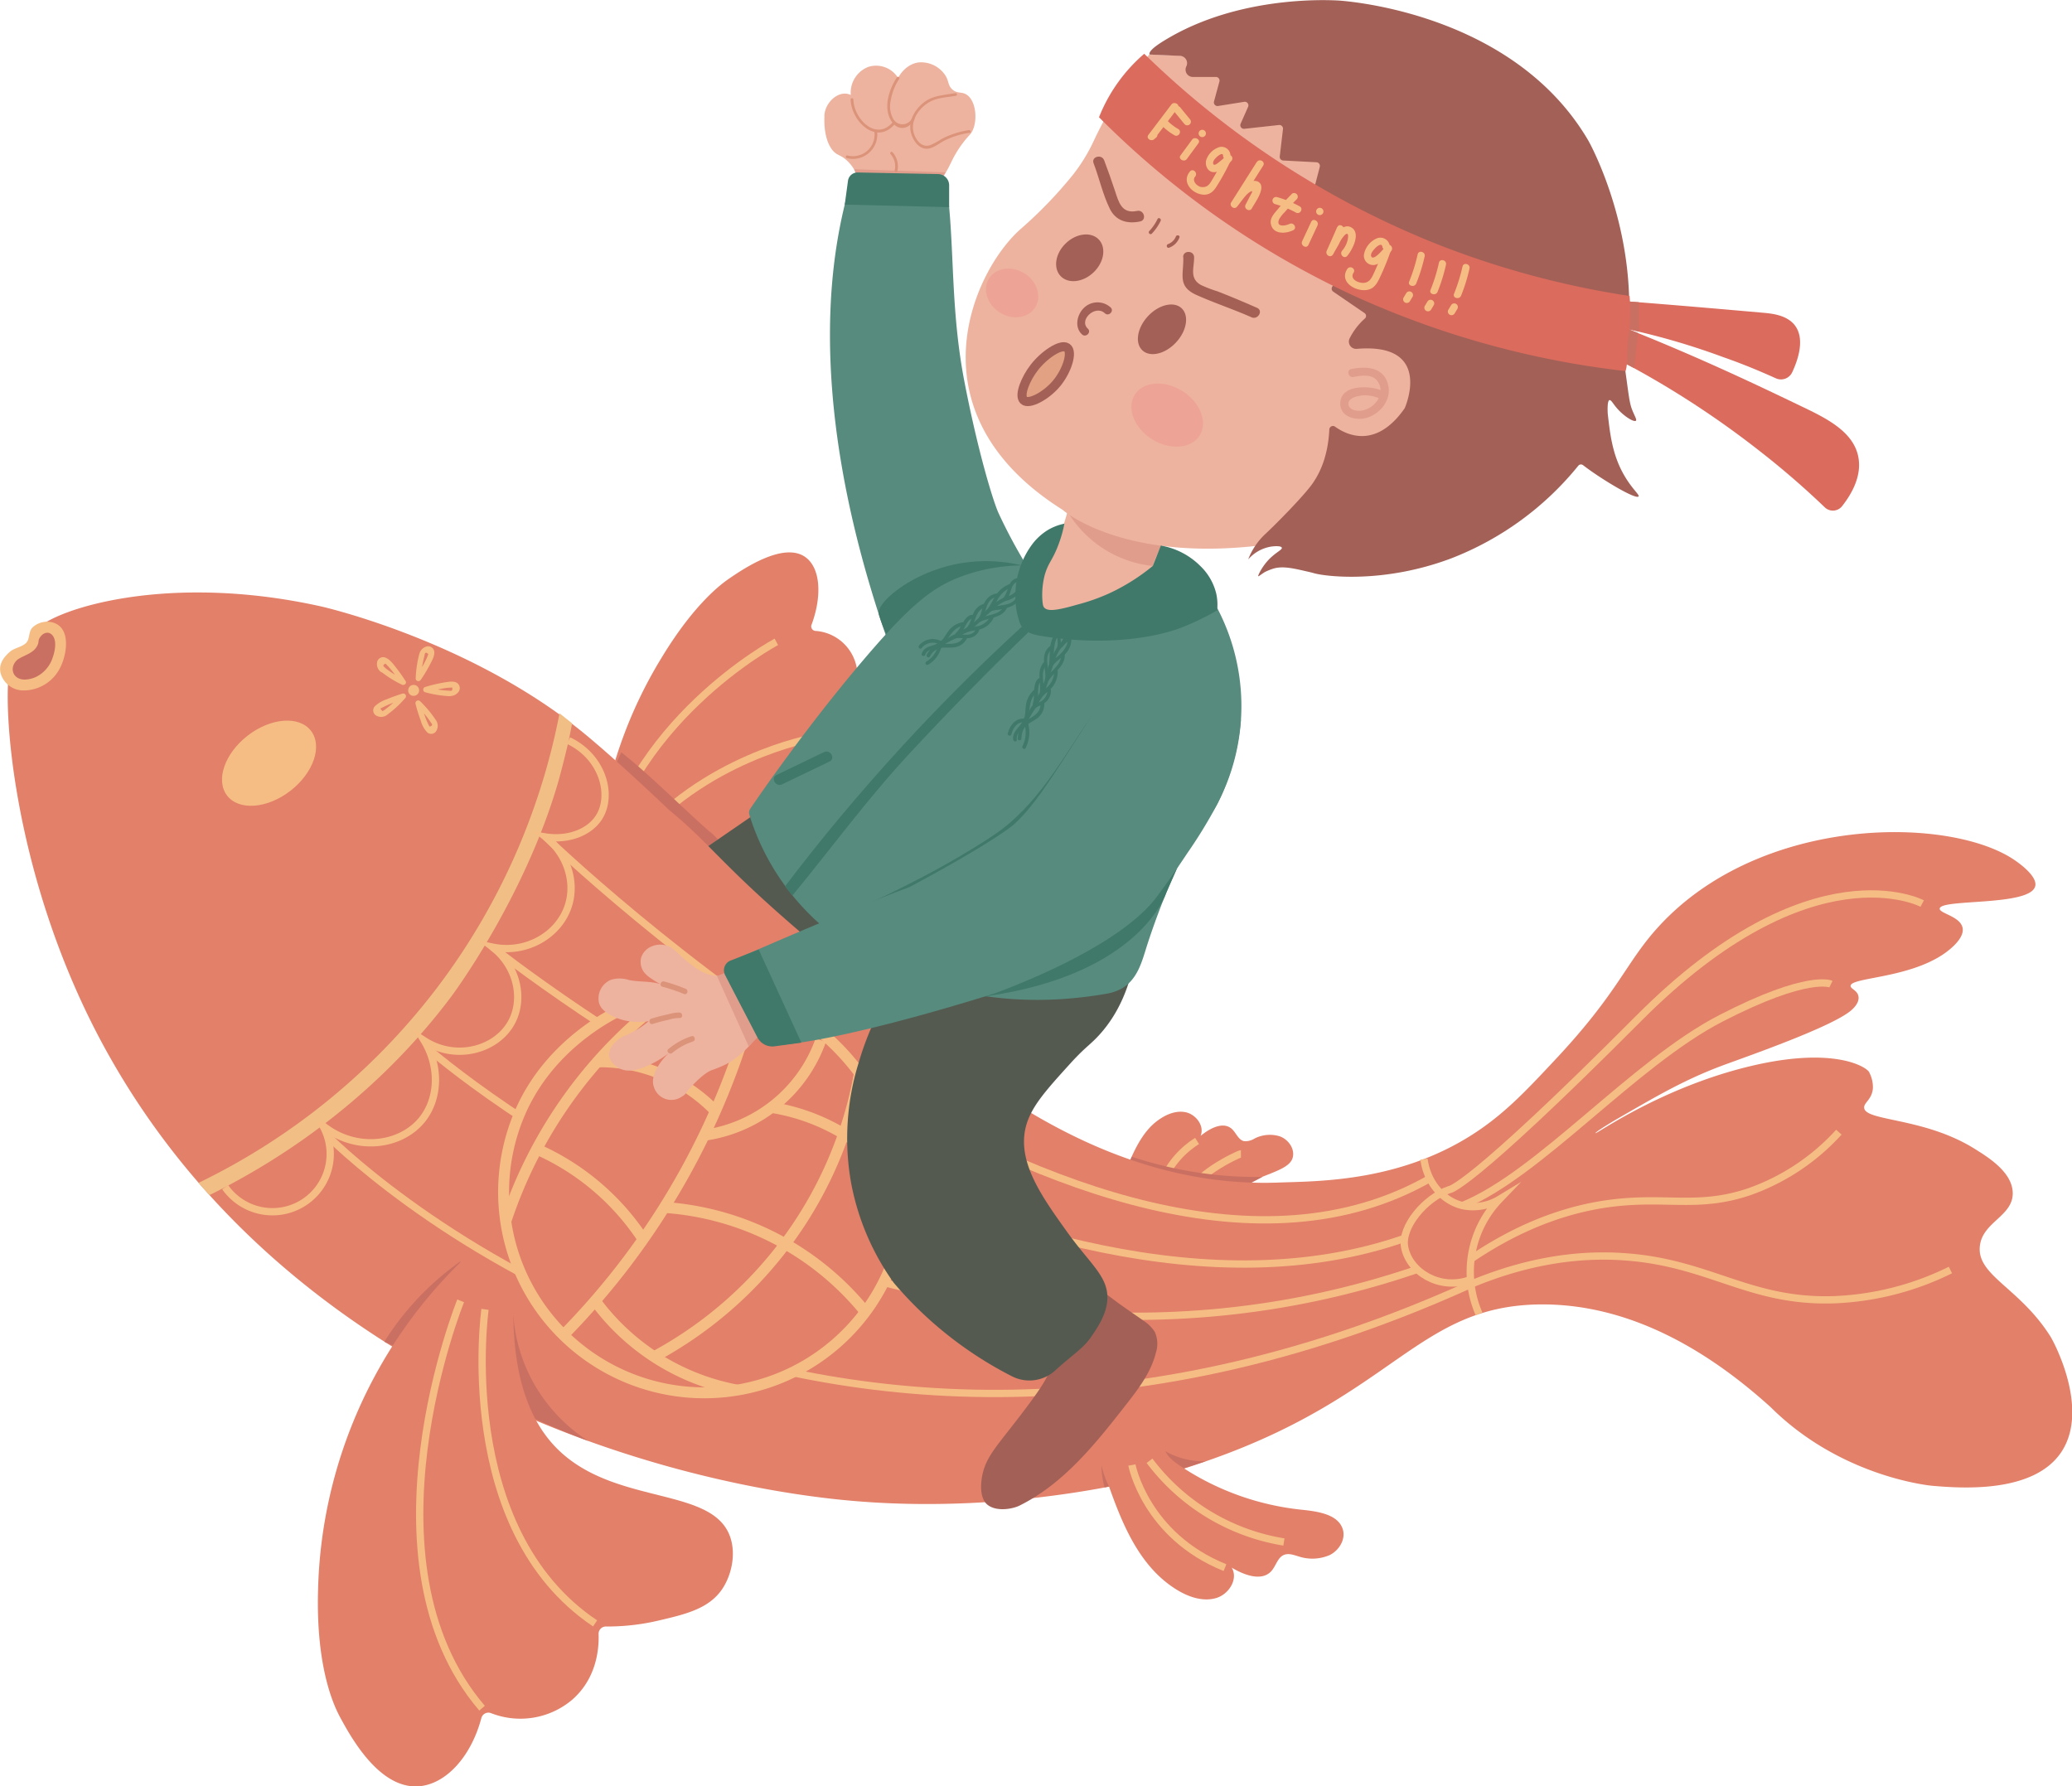 <svg id="图层_1" data-name="图层 1" xmlns="http://www.w3.org/2000/svg" viewBox="0 0 568.09 489.76"><defs><style>.cls-1,.cls-7{fill:#e38069;}.cls-2,.cls-8{fill:none;}.cls-2,.cls-7,.cls-8{stroke:#f5bd84;}.cls-17,.cls-2,.cls-7,.cls-8{stroke-miterlimit:10;}.cls-2{stroke-width:2px;}.cls-3{fill:#ca7062;}.cls-4{fill:#545a50;}.cls-5{fill:#f1bf85;}.cls-6{fill:#f5bd84;}.cls-7,.cls-8{stroke-width:3px;}.cls-9{fill:#a36057;}.cls-10{fill:#edb39f;}.cls-11{fill:#e09d8c;}.cls-12{fill:#578b7e;}.cls-13{fill:#407969;}.cls-14{fill:#db937a;}.cls-15{fill:#eda496;}.cls-16{fill:#a46054;}.cls-17{fill:#e2a183;stroke:#a36057;stroke-width:2.5px;}.cls-18{fill:#da6b5d;}</style></defs><title>1</title><path class="cls-1" d="M188.53,320.94a102,102,0,0,1-.1-28.75,122.89,122.89,0,0,1,16.66-46c9.23-15.3,16.81-20.65,18.78-22,4-2.72,15-10.13,20.88-5.72,3.93,2.93,4.56,10.29,1.64,18.33a1.25,1.25,0,0,0,.92,1.82,12.35,12.35,0,0,1,11.36,9.83c.92,4.19-1.89,6.7-3.62,14.73-.83,3.86-.56,4.75-.22,5.32,1.37,2.35,4.59.93,8.16,2.61,4.12,1.93,6.57,7,6.4,11.64-.19,5.21-3.69,9.22-4.75,10.41-9.35,10.45-22.72,4.26-38.31,11.28-6.17,2.78-14.77,8.56-23.17,22.18" transform="translate(-23.83 -65.64)"/><path class="cls-2" d="M236.69,241.63S195,263.73,187.92,306" transform="translate(-23.83 -65.64)"/><path class="cls-2" d="M246.64,268S216.38,273.4,197,297.61" transform="translate(-23.83 -65.64)"/><path class="cls-3" d="M194.17,271.89c7.66,6.1,14.22,12.77,22.29,20.06,7.08,6.39-1.93-2.35,4.19,3.82-1.89,1.75-14.37,12.24-16.11,12.66-11.32,2.69-.31-5.05-13.15-30.45Z" transform="translate(-23.83 -65.64)"/><path class="cls-4" d="M270.16,329.77l-2.5,6.92s-5-9.25-14-8.5-50.21,40.64-50.21,40.64L144.77,348l110.6-76.06" transform="translate(-23.83 -65.64)"/><path class="cls-1" d="M327.51,407.1c2-10,5.17-27.28,13.1-33.74,2.31-1.87,5.25-3.32,8.16-2.79s5.39,3.77,4.23,6.51c2.45-2,6.05-4,8.46-2,1.28,1.07,1.84,3.11,3.47,3.45a4.73,4.73,0,0,0,2.88-.73,9.21,9.21,0,0,1,6.95-.58c2.23.84,4,3.2,3.56,5.55-.47,2.65-4.12,3.81-8.37,5.53-5,2-16.46,6.69-22.6,13.81a26.93,26.93,0,0,0-5.84,12.44" transform="translate(-23.83 -65.64)"/><path class="cls-2" d="M342.45,389.93a24,24,0,0,1,2.2-4.23,24.34,24.34,0,0,1,7.39-7.22" transform="translate(-23.83 -65.64)"/><path class="cls-2" d="M364.06,382c-.61,0-14.24,6.42-14.09,11.89" transform="translate(-23.83 -65.64)"/><path class="cls-3" d="M333.77,383.6s-14.41,20.1,33.25,6.29l2.93-1.55a108.66,108.66,0,0,1-35.8-5.55Z" transform="translate(-23.83 -65.64)"/><path class="cls-1" d="M185,267.57c10.16,8.5,22.19,20.08,22.19,20.08h0c11.62,9.56,14.25,14.84,35.79,33.31,33.42,28.66,32.55,28,33.22,28.52,18.24,13.92,52.69,42.08,98.1,40.4,10.92-.4,34.21-.06,55.16-14.44,7.69-5.28,13.29-11.25,20.8-19.28,17.5-18.67,19.21-26.46,28.23-36.36,28.2-30.94,80.46-30.5,98-18.12,1,.71,6.09,4.3,5.33,7-1.53,5.49-25.94,3.34-26.17,6.08-.12,1.35,5.73,2.1,6.29,5.37.12.73.14,2.44-2.73,5.11-9.47,8.81-28,8.15-28,10.73,0,.85,2,1.22,2.18,3,.2,1.59-1.26,3-1.76,3.47-4.74,4.51-28.91,12.89-35.33,15.27-11.22,4.16-19.46,9.2-29.41,14.9,0,0-5.79,3.43-5.61,3.73s17.69-12.27,41.65-18.18c23.78-5.88,32.66.12,33.34,1.39a8.84,8.84,0,0,1,1.06,4.51c-.27,3.1-2.5,3.88-2.4,5.3.26,3.77,16.38,2.58,30.29,11.26,3.88,2.42,10.27,6.41,10.45,12,.2,6.45-8.23,8-9,14.58-1,8.15,10.82,11.41,19.31,24.84,1,1.56,10.61,19.57,3.27,31.33-7.49,12-28.21,10.27-35.55,9.66,0,0-24.76-2.09-44.31-21.48l-.28-.26c-14.14-12.75-36.16-28.24-63-28-33.36.35-39.92,24.65-89.88,42.39-2.22.78-5.46,1.92-9.58,3.19,0,0-42.61,13.13-92.76,7.93-54.93-5.71-151-35.31-199.64-120.79C24.48,303.83,23.69,247.34,27.64,246c.47-.15,2.19.08,3.56-1.14,1.79-1.57,1.57-4.35,1.63-5,.46-5.37,33.59-18.25,79.64-7.81C112.47,232.09,153.76,241.44,185,267.57Z" transform="translate(-23.83 -65.64)"/><path class="cls-3" d="M164.59,426.55a44.93,44.93,0,0,0,4.81,16.94,45.41,45.41,0,0,0,15.71,17.24c-6.2-2.34-12.65-5.06-19.29-8.22-2.37-1.12-4.68-2.27-6.92-3.42V431.68Z" transform="translate(-23.83 -65.64)"/><path class="cls-3" d="M202.85,471.32" transform="translate(-23.83 -65.64)"/><path class="cls-3" d="M150.13,411.45a77,77,0,0,0-20.94,22.08l2.3,1,6.16,3.1Z" transform="translate(-23.83 -65.64)"/><path class="cls-3" d="M342.45,463a21.11,21.11,0,0,0,11.91,3.3l-9.53,3.07C344,467.22,343.24,465.09,342.45,463Z" transform="translate(-23.83 -65.64)"/><path class="cls-3" d="M325.83,467.32a24.77,24.77,0,0,0,2.07,5.9l-1.22.23c-.19-.68-.37-1.42-.51-2.22A22.07,22.07,0,0,1,325.83,467.32Z" transform="translate(-23.83 -65.64)"/><path class="cls-5" d="M177.24,261.21l3.45,2.76c-.46,2.42-1,5.16-1.76,8.17,0,0-.93,3.87-2,7.71-9.25,32.12-29.28,58.9-29.28,58.9-23.39,31.26-52.26,47.61-66.4,54.57l-3-3.35a181.56,181.56,0,0,0,65.43-53.53A181.55,181.55,0,0,0,177.24,261.21Z" transform="translate(-23.83 -65.64)"/><ellipse class="cls-6" cx="97.59" cy="274.91" rx="14.53" ry="9.57" transform="translate(-171.73 51.68) rotate(-37.76)"/><path class="cls-2" d="M414.25,383.44c.83,6.35,5.06,11.41,10.54,12.75a14,14,0,0,0,10.15-1.72,28.74,28.74,0,0,0-5.6,31.41" transform="translate(-23.83 -65.64)"/><path class="cls-2" d="M550.85,313.38s-30.3-16.14-77.7,31.45-52,47-52,47c-6.55,2.26-13.25,10.17-12.21,15.74,1.27,6.76,9.46,11.87,17.66,9.07" transform="translate(-23.83 -65.64)"/><path class="cls-2" d="M293.74,458.82" transform="translate(-23.83 -65.64)"/><path class="cls-2" d="M234.39,443.32" transform="translate(-23.83 -65.64)"/><path class="cls-2" d="M179.72,268.7c9.32,4.46,12.16,14.85,8.41,20.92-2.63,4.27-8.56,6.46-14.68,5.51,5.86,4.67,8.31,12.25,6.21,18.83-2.56,8-11.5,13.28-20.76,11.37,6.63,5.14,8.61,13.94,5.31,20.34-4,7.77-15.28,11-24.06,5.32,4.36,7.15,4,15.95-.62,21.67-6,7.38-18.35,8.78-27.21,1.59a15.84,15.84,0,0,1-26.75,16.9" transform="translate(-23.83 -65.64)"/><path class="cls-5" d="M185,285.32" transform="translate(-23.83 -65.64)"/><path class="cls-2" d="M113.5,376.92S237,503.53,426.4,418.1" transform="translate(-23.83 -65.64)"/><path class="cls-2" d="M173.45,295.13s150.64,146,242.43,93.63" transform="translate(-23.83 -65.64)"/><path class="cls-2" d="M158.9,325.33s145.76,116.09,249.87,79.9" transform="translate(-23.83 -65.64)"/><path class="cls-2" d="M141.37,353.32S267.2,463.19,412.2,413.77" transform="translate(-23.83 -65.64)"/><path class="cls-3" d="M27.55,245.43c2.36-2,3.88-1.38,5-3.05,1-1.5.12-2.42,1.19-3.57a4.23,4.23,0,0,1,5.35-.44A3.14,3.14,0,0,1,40,240a11.3,11.3,0,0,1-.83,7.72,10,10,0,0,1-4.71,4.86c-.52.24-4.66,2.05-7.36-.14a4.51,4.51,0,0,1-1.75-3.85C25.51,247.14,26.59,246.26,27.55,245.43Z" transform="translate(-23.83 -65.64)"/><path class="cls-6" d="M28.31,246.73c2-1.55,4.88-1.81,5.91-4.43.19-.47.14-1.06.34-1.49.86-1.79,2.94-2.47,4-.45.8,1.57.26,4.12-.32,5.67a8.94,8.94,0,0,1-4.59,5.24,8,8,0,0,1-3.07.7c-3.32,0-4.36-3.37-1.94-5.48,1.47-1.27-.66-3.38-2.12-2.12-2,1.73-3.36,3.87-2.28,6.57a6.49,6.49,0,0,0,5.62,4,11.21,11.21,0,0,0,10.52-6.34c1.69-3.34,2.92-10.2-1.45-12.07a5.82,5.82,0,0,0-6.24,1.21c-1.09,1.16-.64,3-1.63,4.1s-3.15,1.46-4.23,2.28C25.28,245.29,26.77,247.89,28.31,246.73Z" transform="translate(-23.83 -65.64)"/><path class="cls-2" d="M525.83,335.47s-6.13-3-30.13,9.36-49.77,42.77-70.91,51.36" transform="translate(-23.83 -65.64)"/><path class="cls-2" d="M558.59,413.86A78.87,78.87,0,0,1,526.85,422c-23.24.82-34-10-57.19-11.74-10.2-.78-24.9,0-43.26,7.8" transform="translate(-23.83 -65.64)"/><path class="cls-2" d="M528,376.06a60.15,60.15,0,0,1-24.67,16.37c-13.77,4.62-22.42,1.26-37.27,3.06-9.54,1.16-23.11,4.62-38.95,15.36" transform="translate(-23.83 -65.64)"/><path class="cls-7" d="M267.87,413.33A55,55,0,0,1,166,371.66c8.54-20.87,28.27-29.38,30.81-30.37a57,57,0,0,1,23.78-3.75,60.88,60.88,0,0,1,17.16,4C255,348.84,281.68,379.57,267.87,413.33Z" transform="translate(-23.83 -65.64)"/><path class="cls-8" d="M208,338.23a125.74,125.74,0,0,0-45.51,62.32" transform="translate(-23.83 -65.64)"/><path class="cls-8" d="M230.75,339.26a205.54,205.54,0,0,1-52.42,92.42" transform="translate(-23.83 -65.64)"/><path class="cls-8" d="M188,356.77A44,44,0,0,1,220,370.29" transform="translate(-23.83 -65.64)"/><path class="cls-8" d="M170.92,380.67a67.4,67.4,0,0,1,29.24,24.77" transform="translate(-23.83 -65.64)"/><path class="cls-8" d="M248.87,350.84a39.76,39.76,0,0,1-32,26.08" transform="translate(-23.83 -65.64)"/><path class="cls-8" d="M235.35,369.28a55.11,55.11,0,0,1,36.29,22.55" transform="translate(-23.83 -65.64)"/><path class="cls-8" d="M206,396.7a77.67,77.67,0,0,1,54.52,27.95" transform="translate(-23.83 -65.64)"/><path class="cls-8" d="M187,422.31a62.58,62.58,0,0,0,38.9,24.47" transform="translate(-23.83 -65.64)"/><path class="cls-8" d="M259.48,359.85a110.31,110.31,0,0,1-56.31,77.79" transform="translate(-23.83 -65.64)"/><path class="cls-1" d="M164.85,417.35c-1.82,27.37,5.71,39.87,12.5,46.24,16,14.94,42.35,9.6,46.79,23.8,1.47,4.67.19,10.3-2.34,14-3.67,5.37-10.05,6.86-17.45,8.59A61,61,0,0,1,190,511.6a2,2,0,0,0-2.05,2.09c.14,3.87-.47,12.09-7.25,18a22,22,0,0,1-22.28,3.65,2,2,0,0,0-2.62,1.39c-2.76,10.38-9.47,17.88-16.8,18.65-11,1.14-18.94-13.42-21.84-18.75-1.43-2.63-6.73-13-6.13-34.92a130.31,130.31,0,0,1,39.06-90" transform="translate(-23.83 -65.64)"/><path class="cls-1" d="M327.19,471.18c4,11.57,8.77,24.06,19.58,30.52,3.14,1.88,7,3.15,10.53,2.09s6.08-5.27,4.23-8.33c3.34,2,8.1,3.83,10.77,1.06,1.41-1.47,1.8-4,3.76-4.62,1.19-.39,2.48.09,3.68.44a11.94,11.94,0,0,0,8.69-.34c2.63-1.33,4.42-4.39,3.54-7.11-1.3-4.05-6.79-4.84-11.2-5.3a73.59,73.59,0,0,1-33.54-12.14c-1.88-1.27-3.82-2.83-4.19-5" transform="translate(-23.83 -65.64)"/><path class="cls-2" d="M334.17,467.32s3.69,19.34,25.52,28.14" transform="translate(-23.83 -65.64)"/><path class="cls-2" d="M150.13,422.31S121.32,493.48,156,534" transform="translate(-23.83 -65.64)"/><path class="cls-2" d="M339,466.16a57.61,57.61,0,0,0,36.85,22.27" transform="translate(-23.83 -65.64)"/><path class="cls-2" d="M156.81,424.65s-8.51,60.2,30.18,86.1" transform="translate(-23.83 -65.64)"/><path class="cls-6" d="M140.19,245.32c.16-.84.52-.94,1.06-.31a10,10,0,0,1-.47,1.18c-.28.63-.6,1.24-.93,1.84-.62,1.11-1.3,2.19-2,3.25l1.39.38a29.36,29.36,0,0,1,1-6.34.75.75,0,0,0-1.44-.4,30.6,30.6,0,0,0-1,6.74c0,.79,1,1,1.4.37a38.84,38.84,0,0,0,2.5-4.16c.53-1,1.39-2.46,1.18-3.66a1.69,1.69,0,0,0-2-1.34,2.84,2.84,0,0,0-2.06,2C138.4,245.82,139.85,246.21,140.19,245.32Z" transform="translate(-23.83 -65.64)"/><path class="cls-6" d="M129.34,248.66c-.37-.35-.59-.44-.2-.84s.5-.1.85.25a20.81,20.81,0,0,1,1.38,1.58,38.79,38.79,0,0,1,2.41,3.41l1-1a28.43,28.43,0,0,1-5.47-3.37c-.73-.61-1.8.44-1.06,1.06a30.19,30.19,0,0,0,5.77,3.61c.63.32,1.46-.36,1-1-.75-1.16-1.53-2.29-2.38-3.38s-1.82-2.49-3.07-3a1.68,1.68,0,0,0-2.29,1,2.71,2.71,0,0,0,.94,2.87C129,250.39,130,249.33,129.34,248.66Z" transform="translate(-23.83 -65.64)"/><path class="cls-6" d="M147.13,256.48a2.87,2.87,0,0,0,2.51-1.28,1.73,1.73,0,0,0-.57-2.36c-1-.56-2.51-.22-3.55-.06A40.4,40.4,0,0,0,140.4,254a.76.76,0,0,0,0,1.45,31.29,31.29,0,0,0,6.73,1.08.75.75,0,0,0,0-1.5,28.94,28.94,0,0,1-6.33-1v1.45c1.23-.36,2.48-.69,3.74-.94a21.62,21.62,0,0,1,2.26-.34c.33,0,.66-.05,1-.05.18.71-.05,1-.67.91C146.17,255,146.16,256.53,147.13,256.48Z" transform="translate(-23.83 -65.64)"/><path class="cls-6" d="M129.18,260.37l-.51.26-.54-.66c0-.13.6-.36.72-.42a19.92,19.92,0,0,1,2.2-1c1.17-.48,2.37-.88,3.58-1.25L133.9,256a28.61,28.61,0,0,1-4.72,4.35c-.79.55-.05,1.85.75,1.3a30,30,0,0,0,5-4.59.75.75,0,0,0-.73-1.25c-1.44.45-2.86.94-4.25,1.53a8.83,8.83,0,0,0-3.4,2,1.66,1.66,0,0,0,.2,2.35,2.67,2.67,0,0,0,3.15,0A.75.75,0,0,0,129.18,260.37Z" transform="translate(-23.83 -65.64)"/><path class="cls-6" d="M142.07,263.86c.43.51.27.83-.49,1-.14-.25-.27-.51-.39-.77a19.69,19.69,0,0,1-.89-2.19c-.42-1.2-.77-2.43-1.09-3.67l-1.26.73a29.37,29.37,0,0,1,4.12,4.93c.51.82,1.81.07,1.3-.75a30.8,30.8,0,0,0-4.36-5.24.75.75,0,0,0-1.25.73,41.56,41.56,0,0,0,1.45,4.64,7.43,7.43,0,0,0,1.8,3.22,1.65,1.65,0,0,0,2.28-.2,2.69,2.69,0,0,0,.08-3.15C142.92,262.25,141.62,263,142.07,263.86Z" transform="translate(-23.83 -65.64)"/><path class="cls-6" d="M138.34,256l0-.05a1.5,1.5,0,0,0-2.12-2.12l-.05.05a1.53,1.53,0,0,0,0,2.12,1.51,1.51,0,0,0,2.12,0Z" transform="translate(-23.83 -65.64)"/><path class="cls-9" d="M312.05,430.45a17.38,17.38,0,0,1,.77,5.45c-.1,5-2.41,8.62-6.54,14.25C297.54,462,294,464.58,293,471c-.72,5,1,6.68,1.32,7,2.4,2.25,7.06,1.42,9,.47,12.12-6,20.82-16.91,29.09-27.49,3.46-4.43,7-9,8.34-14.46a7.93,7.93,0,0,0-.31-5.7,10.13,10.13,0,0,0-3.11-3.07c-2.63-1.92-6.68-4.42-12.45-9.12" transform="translate(-23.83 -65.64)"/><path class="cls-4" d="M335.71,323.22c-1.4,13.46-6.08,21.2-10.15,25.8-2.63,3-4,3.5-8.25,8.18-7,7.73-11.25,12.38-12.41,18.22-1.85,9.33,4.73,18.54,11.51,28,6.43,9,11.56,12.38,11,18.9-.37,4.06-2.79,7.53-4.71,10.28s-5.49,5.06-9.51,8.76A10.5,10.5,0,0,1,301.29,443a105,105,0,0,1-18.2-11.78,103.84,103.84,0,0,1-14.22-13.87,68.72,68.72,0,0,1-11.71-27.5,69.88,69.88,0,0,1,2.12-32.91,81.11,81.11,0,0,1,20-34.14" transform="translate(-23.83 -65.64)"/><path class="cls-10" d="M259.91,115.84c-1.69-2.21-1.09-3.2-3.25-5.55-2.38-2.57-3.41-1.72-4.91-3.91-2-3-1.93-7.16-1.89-8.63,0-.29,0-.43,0-.58.3-3.64,4.06-7,7.23-5.49A7.59,7.59,0,0,1,261.84,84a7.08,7.08,0,0,1,8.22,3c.2-.4,2-3.71,5.53-4.23a7.92,7.92,0,0,1,7.46,3.59c1,1.6.63,2.78,2,3.9s2.43.44,3.81,1.34c2.92,1.91,3.13,8.39.93,10.92-.27.31-.95,1-1.88,2.21-.69.9-1.2,1.67-1.53,2.2-1.63,2.59-1.81,3.61-3.32,6.15a28,28,0,0,1-4.64,5.83,7,7,0,0,1-.92.75,9.6,9.6,0,0,1-5.2,1.36C268.12,121.26,262.84,119.68,259.91,115.84Z" transform="translate(-23.83 -65.64)"/><path class="cls-10" d="M233.47,346.2a26.11,26.11,0,0,1-9,10.32,15,15,0,0,1-1.89,1.07c-.62.3-1.19.55-1.7.75-1,.43-1.8.67-2,.75s-1.54.58-4.06,3c-3.1,3-2.69,3.48-4,4.19a5,5,0,0,1-7.69-2.56c-1.26-3.28,1.94-8.41,8-12.56l-.3-.24a26.55,26.55,0,0,1-11,7.54c-2.72.92-4.37.88-5.75.3s-3.18-2-3.27-3.9a4.86,4.86,0,0,1,1.66-3.4c1.33-1.42,2.65-1.79,4.28-2.57a22.31,22.31,0,0,0,5.62-3.87l.79.36c-2.39.49-7.11,1.08-11.48-1.21-1.34-.71-3.07-1.65-3.62-3.56a5.53,5.53,0,0,1,3.19-6.29,8,8,0,0,1,4.92,0c2.86.64,6.13.25,8.9,1.21a16.36,16.36,0,0,1-2.52-1.49,8.17,8.17,0,0,1-2.2-1.9,4.82,4.82,0,0,1-.74-3.93,5,5,0,0,1,2.7-3,6,6,0,0,1,3.75-.44c2.5.47,3.17,2.15,6.68,4.86a19.47,19.47,0,0,0,4.37,2.83c1.66.68,4.89,1.49,10.09-.41" transform="translate(-23.83 -65.64)"/><path class="cls-10" d="M318.6,195.89s-2.61,19.87-11.41,29.78,24,11.76,24.05,10.46,4-5.6,4-5.6,2.41-4.49,4.68-9.71c2.4-5.49,4.64-11.79,3.75-14.46C341.91,201.17,318.6,195.89,318.6,195.89Z" transform="translate(-23.83 -65.64)"/><path class="cls-11" d="M317.09,206.81l29.33.25c-1.25,4.82-5.28,8.94-6.53,13.76a31,31,0,0,1-22.8-14Z" transform="translate(-23.83 -65.64)"/><polyline class="cls-11" points="206.92 265.76 212.86 281.97 207.68 284.46 205.28 286.92 196.57 267.6 206.47 263.88"/><path class="cls-11" d="M257.42,115.88c-.26-.67.09-1.59,1.06-2.74l-.42-1.09,25,.86-.78,1.3Q258.79,119.39,257.42,115.88Z" transform="translate(-23.83 -65.64)"/><path class="cls-12" d="M305.29,220.69a143.2,143.2,0,0,1-7.65-14.29c-1.41-3-5.61-16.56-9.37-36-3.7-19.1-2.8-35.34-4.45-50.38-.38-3.42-2.42-6.37-5.91-6.38l-15.74-.06a5.93,5.93,0,0,0-5.81,4.46c-3,11.86-13.77,51.85,10.54,122.38" transform="translate(-23.83 -65.64)"/><path class="cls-13" d="M266.82,239.42a32.28,32.28,0,0,1-1.27-3c-.43-1.17-.75-2.22-.8-2.46-.68-3,8.82-11.28,21.65-13.74a42.27,42.27,0,0,1,17.42.39l-7.4,12.11-28.29,8.06Z" transform="translate(-23.83 -65.64)"/><path class="cls-12" d="M336.77,227.48l20.56,4.44a57.81,57.81,0,0,1,1.08,52.51c-2.33,4.8-3.58,5.6-5.74,8.57a53,53,0,0,0-3.53,5.65c-6.13,11.07-11,26.78-11,26.78-1.33,4.27-2.58,8.8-6.73,11.23a12.89,12.89,0,0,1-3.86,1.38c-52,9.26-81.33-21.27-81.33-21.28a66.12,66.12,0,0,1-16.93-27.71,2,2,0,0,1,.29-1.73c2.71-4,15.54-22.6,31.1-40.88,12.89-15.16,18.95-19.84,26.78-22.76a49.11,49.11,0,0,1,17.85-3l2.82.61-.17,13.82c2.5.73,13.32,3.6,22.86-2.34A23.62,23.62,0,0,0,336.77,227.48Z" transform="translate(-23.83 -65.64)"/><path class="cls-13" d="M323.25,261.71c-8.13,11.9-15.06,25.05-27.35,33.16-14.52,9.59-30.49,17.16-46.37,24.2-1.76.78-.24,3.36,1.51,2.59,16.75-7.43,34.16-15.28,49.06-26,11.27-8.13,18.06-21.16,25.74-32.39,1.1-1.6-1.5-3.1-2.59-1.52Z" transform="translate(-23.83 -65.64)"/><path class="cls-13" d="M346.42,304l-2.87,6.53s-7,22.24-49.37,28.28S346.42,304,346.42,304Z" transform="translate(-23.83 -65.64)"/><path class="cls-12" d="M364.06,263a64.79,64.79,0,0,1-6.42,23,131.86,131.86,0,0,1-8.29,13.58c-4.09,6.2-7.65,11-8.55,12.2-10.11,13.15-37.18,23.59-44,26.14,0,0-39.36,12.69-59.83,14.32a6,6,0,0,1-5.81-3.11l-7-13.35A5.64,5.64,0,0,1,227,328c10.15-4.44,31.73-13.76,45.85-19a7.51,7.51,0,0,0,.71-.33c23.09-12.38,28.17-16.9,28.17-16.9C307,287,311.3,280.33,319.84,267c2-3.05,3.5-5.61,4.54-7.35" transform="translate(-23.83 -65.64)"/><path class="cls-10" d="M338.94,80.59a104.89,104.89,0,0,0-15.17,23.54,46.77,46.77,0,0,1-5.79,9.46,118.32,118.32,0,0,1-14.3,14.83c-13.2,11.61-30.68,50.44,11.48,77,0,0,17,15.19,57.8,9.3s50.65-62,50.65-62L409.9,83.29Z" transform="translate(-23.83 -65.64)"/><path class="cls-9" d="M339,80.59s0,0,0,0c-.45-1.32,4.29-4,5.89-4.92,21.26-12.07,46.67-9.83,46.67-9.83,5.7.5,48.2,4.89,67.77,38.38,0,0,15.07,26.61,10.24,58.16,0,.09-.14.89-.19,2a19.2,19.2,0,0,0,.17,3.63c.76,5.32,1,8,1.72,9.85s1.41,2.86,1.08,3.14c-.54.46-3.3-1.21-5.24-3.48-1.09-1.27-1.53-2.26-2-2.17-.7.15-.5,3.58-.46,3.89.76,6.65,1.52,13.3,6.63,19.91,1.16,1.49,2,2.31,1.81,2.6-.73,1-10.65-5-15.23-8.57a.94.94,0,0,0-1.3.15,83.67,83.67,0,0,1-34.72,25.36c-18.63,7.06-34.75,5-37.75,4.11-.73-.2-1.14-.3-2-.49-3.83-.89-6.69-1.54-9.25-.73a15.44,15.44,0,0,0-2.3.95l0,0c-1.11.72-1.61,1.19-1.74,1.09s1-2.63,3.08-4.74c1.94-1.92,3.57-2.53,3.39-3.07s-2-.47-3.21-.25a10.52,10.52,0,0,0-6,3.46,16.79,16.79,0,0,1,1.27-2.67,18.4,18.4,0,0,1,3.58-4.44c3.14-2.95,10.07-10,12.54-13.35,2.15-2.95,4.5-7.66,4.85-15.24a1,1,0,0,1,1.52-.73c3.22,2.33,11.24,6.25,19.08-4.93l.09-.15c.54-1.26,7.28-17.94-13.16-16.22a2,2,0,0,1-2-2.81,18.22,18.22,0,0,1,4.25-5.54.94.94,0,0,0-.13-1.46l-8.62-5.9a1,1,0,0,1-.2-1.38l6.54-8a.94.94,0,0,0-.3-1.44l-8-4.16a1,1,0,0,1-.32-1.42l5.07-6.49a1,1,0,0,0-.49-1.49l-7-2.11a1,1,0,0,1-.65-1.14l1.72-6.63a1,1,0,0,0-.89-1.19l-9.21-.49a1,1,0,0,1-.9-1.06l.9-7.61a1,1,0,0,0-1.07-1.06l-9.58,1.05a1,1,0,0,1-1-1.33l2.11-4.77a1,1,0,0,0-1-1.32l-7.32,1.17a1,1,0,0,1-1.08-1.18l1.52-5.59a1,1,0,0,0-.93-1.2l-6.4,0a2,2,0,0,1-1.76-2.89,2,2,0,0,0-1.69-2.89Z" transform="translate(-23.83 -65.64)"/><path class="cls-13" d="M339.89,220.82A55.59,55.59,0,0,1,328,228.31a54.71,54.71,0,0,1-9.07,3.18c-6.26,1.83-8,1.63-8.82.72-.19-.21-.39-.55-.49-2.16a21.65,21.65,0,0,1,.69-6.91c.91-3,1.71-3.46,3.1-6.63a34.89,34.89,0,0,0,2.25-7.29,14.55,14.55,0,0,0-4.58,1.77,15.5,15.5,0,0,0-4.29,3.95,23.46,23.46,0,0,0-4.56,14.11,20.67,20.67,0,0,0,1.2,7.35,5.13,5.13,0,0,0,.55,1.06c1.21,1.75,3.42,2.23,5.24,2.53,24.5,4,38.95-2.44,38.95-2.44a69.53,69.53,0,0,0,9.36-4.55,14,14,0,0,0-.22-4.52,15.46,15.46,0,0,0-4.33-7.6,20.09,20.09,0,0,0-10.87-5.65Z" transform="translate(-23.83 -65.64)"/><path class="cls-13" d="M238.26,280.7l13-6.26c1.74-.83.22-3.42-1.51-2.59l-13,6.26c-1.74.84-.22,3.43,1.51,2.59Z" transform="translate(-23.83 -65.64)"/><path class="cls-13" d="M304,237.46c-10.45,9.58-21.37,20.34-32.43,32.36-12.34,13.4-23.13,26.49-32.52,38.85.27.37.56.75.88,1.13s.81.93,1.2,1.34c10.19-12.35,20.33-26.29,32.38-39.24,10.93-11.76,21.73-22.72,32.28-32.91Z" transform="translate(-23.83 -65.64)"/><path class="cls-13" d="M231.81,325.92l11.74,25.6-7.33,1a4.6,4.6,0,0,1-4.71-2.42L222.64,333a2.87,2.87,0,0,1,1.51-4l7.66-3" transform="translate(-23.83 -65.64)"/><path class="cls-13" d="M255.44,121.74l28.62.7,0-6a3.08,3.08,0,0,0-3-3.07L259,112.93a2.64,2.64,0,0,0-2.67,2.26Z" transform="translate(-23.83 -65.64)"/><path class="cls-14" d="M285.76,91.17c-3,.56-6.16.59-8.67,2.58s-4.27,5.08-3.52,8.21c.54,2.27,2.44,5,5.1,4.37,1.44-.34,2.74-1.43,4-2.09a22.62,22.62,0,0,1,7-2.19c.48-.07.27-.79-.2-.73a23.62,23.62,0,0,0-7.53,2.46,19.88,19.88,0,0,1-3.11,1.68c-2.41.76-4.09-1.62-4.56-3.7-.83-3.63,2.18-7.35,5.42-8.63,2-.79,4.15-.85,6.25-1.24.47-.08.27-.81-.2-.72Z" transform="translate(-23.83 -65.64)"/><path class="cls-14" d="M269.73,86.86c-2.11,3.24-3.75,8.08-1.67,11.71,1.72,3,4.75,2.78,6.46-.1a.38.38,0,0,0-.65-.38,2.9,2.9,0,0,1-5.16.1,7.13,7.13,0,0,1-.67-4.93,15.21,15.21,0,0,1,2.34-6c.27-.41-.38-.78-.65-.38Z" transform="translate(-23.83 -65.64)"/><path class="cls-14" d="M257.05,92.89c.16,6.07,7.17,12.79,12.2,6.65.3-.37-.22-.9-.53-.53-4.57,5.58-10.78-.72-10.92-6.12a.38.38,0,0,0-.75,0Z" transform="translate(-23.83 -65.64)"/><path class="cls-14" d="M256,109a6.69,6.69,0,0,0,8.29-7.46c-.07-.47-.79-.27-.72.2a5.94,5.94,0,0,1-7.37,6.54.37.37,0,0,0-.2.72Z" transform="translate(-23.83 -65.64)"/><path class="cls-14" d="M268,107.91a4.92,4.92,0,0,1,1.11,4.51.38.38,0,0,0,.73.2,5.73,5.73,0,0,0-1.31-5.24c-.32-.36-.85.17-.53.53Z" transform="translate(-23.83 -65.64)"/><path class="cls-14" d="M205.48,336.19a47.86,47.86,0,0,1,5.92,2c.91.32,1.31-1.13.4-1.45a47.81,47.81,0,0,0-5.92-2c-.94-.2-1.34,1.24-.4,1.44Z" transform="translate(-23.83 -65.64)"/><path class="cls-14" d="M202.79,346.39c1.42-.45,2.87-.82,4.33-1.14a10.09,10.09,0,0,1,3-.49c1,.08,1-1.42,0-1.5a10.53,10.53,0,0,0-3,.46c-1.58.34-3.16.74-4.71,1.22-.92.29-.52,1.74.4,1.45Z" transform="translate(-23.83 -65.64)"/><path class="cls-14" d="M208.15,354.33a17.45,17.45,0,0,1,5.66-3.13c.91-.29.52-1.74-.4-1.44a19.15,19.15,0,0,0-6.32,3.51c-.74.62.32,1.68,1.06,1.06Z" transform="translate(-23.83 -65.64)"/><path class="cls-11" d="M394.93,169c2.36-.45,5.42-.93,6.84,1.54,1.3,2.28.25,4.9-1.7,6.39a6.38,6.38,0,0,1-3.05,1.32c-1.27.16-3.66-.27-3.47-2.08.16-1.57,2.71-2,3.92-2.12a9.66,9.66,0,0,1,4.09.64c1.37.48,2-1.69.6-2.17-3.1-1.11-10.22-1.39-10.82,3.15-.57,4.36,4.54,5.59,7.76,4.35,3.59-1.38,6.31-5.06,5.28-9-1.26-4.79-6-5-10.05-4.19-1.42.27-.81,2.44.6,2.17Z" transform="translate(-23.83 -65.64)"/><ellipse class="cls-15" cx="343.84" cy="179.47" rx="7.82" ry="10.51" transform="translate(-14.6 309.96) rotate(-57.94)"/><ellipse class="cls-15" cx="301.33" cy="145.97" rx="6.35" ry="7.47" transform="translate(-6.16 258.21) rotate(-57.94)"/><path class="cls-16" d="M348.26,136.16c.13,4.85-1.71,8,3.71,10.4,4.93,2.2,10.1,3.9,15,6.08,1.75.77,3.28-1.82,1.52-2.59-3.58-1.58-7.18-3.1-10.83-4.52a34.87,34.87,0,0,1-4.56-1.75c-3.28-1.83-1.81-4.81-1.88-7.62-.05-1.93-3.05-1.93-3,0Z" transform="translate(-23.83 -65.64)"/><path class="cls-16" d="M335.62,123.47c-4.3.9-5.06-2.4-6.15-5.68-.91-2.76-1.89-5.49-2.91-8.2-.68-1.79-3.58-1-2.9.8,1.53,4,2.53,8.58,4.44,12.47,1.65,3.36,4.79,4.24,8.32,3.5,1.89-.39,1.09-3.28-.8-2.89Z" transform="translate(-23.83 -65.64)"/><path class="cls-16" d="M341.19,125.7a12.84,12.84,0,0,1-2.26,3.29c-.44.46.26,1.17.71.7a13.71,13.71,0,0,0,2.41-3.48c.28-.58-.58-1.09-.86-.51Z" transform="translate(-23.83 -65.64)"/><path class="cls-16" d="M346.24,130.47a3.71,3.71,0,0,1-2.17,2.1c-.6.22-.34,1.18.26,1a4.73,4.73,0,0,0,2.87-2.8c.24-.6-.73-.86-1-.26Z" transform="translate(-23.83 -65.64)"/><ellipse class="cls-9" cx="342.41" cy="155.93" rx="7.89" ry="5.27" transform="translate(-28.52 235.46) rotate(-47.18)"/><ellipse class="cls-9" cx="319.85" cy="136.31" rx="7.25" ry="5.51" transform="translate(-29 194.14) rotate(-43.88)"/><path class="cls-17" d="M313.57,170.7c2.85-3.46,4.46-8.61,2.79-9.75s-6.28,2-8.94,5.43c-2.35,3-4.3,7.65-2.91,9S310.74,174.15,313.57,170.7Z" transform="translate(-23.83 -65.64)"/><path class="cls-9" d="M328.33,149.93a5.34,5.34,0,0,0-7.42.23c-1.83,1.89-2.53,5.22-.42,7.17,1.06,1,2.65-.61,1.59-1.59-2.54-2.35,2.05-6.63,4.66-4.22,1.07,1,2.66-.6,1.59-1.59Z" transform="translate(-23.83 -65.64)"/><path class="cls-18" d="M469.08,148.2c14.44,1.11,27,2.21,38.12,3.19,2.52.22,6.66.64,8.81,3.56,2.69,3.65.84,9.25-.82,12.8a3.4,3.4,0,0,1-4.48,1.61c-4.43-2-9.23-4-14.41-5.8a195.72,195.72,0,0,0-25.88-7.6c19.86,7.91,35.64,15.48,47.49,21.17,6.64,3.18,14,6.82,15.39,13.64,1.12,5.35-1.86,10.42-4.45,13.69a3.2,3.2,0,0,1-4.68.31c-5.22-5-11-10.08-17.52-15.18a252.06,252.06,0,0,0-41.83-26.72Z" transform="translate(-23.83 -65.64)"/><polygon class="cls-3" points="445.26 82.56 449.32 82.87 449.32 90.91 445.42 89.97 445.26 82.56"/><polygon class="cls-3" points="442.64 88.73 449.13 91.32 448.03 100.94 440.99 97.22 442.64 88.73"/><path class="cls-18" d="M337.55,80.38a44.69,44.69,0,0,0-12.4,17.41,241.64,241.64,0,0,0,70,49,246.86,246.86,0,0,0,74.36,20.6c.75-2.37.24-5.19.67-8.39a51.77,51.77,0,0,0,.44-12.21,243.55,243.55,0,0,1-53-14.3A244.31,244.31,0,0,1,337.55,80.38Z" transform="translate(-23.83 -65.64)"/><path class="cls-13" d="M314.43,236.19c-1.71,2-.22,4.6-.72,6.89a.5.5,0,0,0,.83.49,8,8,0,0,0,2.46-4.7c.11-.63-.85-.9-1-.27a7.08,7.08,0,0,1-2.21,4.26l.84.49c.43-1.95-.91-4.83.47-6.45.41-.49-.29-1.2-.71-.71Z" transform="translate(-23.83 -65.64)"/><path class="cls-13" d="M318.24,237c.37,2.58-2.32,3.39-3.68,5.08-.4.5.3,1.21.71.71.91-1.13,2.25-1.72,3.17-2.81a4.08,4.08,0,0,0,.77-3.24c-.09-.64-1.06-.37-1,.26Z" transform="translate(-23.83 -65.64)"/><path class="cls-13" d="M313.7,243.12c-1.94,2.9-2.55,6.3-3.6,9.57-1.23,3.8-3.76,6.94-5.51,10.49h.87l-.14-.23a.5.5,0,0,0-.86.51l.13.23a.51.51,0,0,0,.87,0c1.54-3.14,3.78-5.94,5.06-9.19,1.42-3.63,1.84-7.58,4-10.88.36-.53-.5-1-.86-.5Z" transform="translate(-23.83 -65.64)"/><path class="cls-13" d="M313.38,238.85a9.56,9.56,0,0,0-1.62,4.25c-.25,1.91,0,4-.54,5.85l.91-.12-.09.52c.41-.5-.29-1.21-.7-.71l0,0a.51.51,0,0,0-.07.6l0,.06a.51.51,0,0,0,.91-.12c1-3.39-.08-6.72,2.07-9.87.36-.53-.5-1-.87-.5Z" transform="translate(-23.83 -65.64)"/><path class="cls-13" d="M316.56,240.71c.14,2.13-1.42,3.83-3,5.12a5.91,5.91,0,0,0-2.32,2.68c-.2.62.77.88,1,.27.54-1.64,2.75-2.71,3.83-4a5.64,5.64,0,0,0,1.48-4c-.05-.63-1.05-.64-1,0Z" transform="translate(-23.83 -65.64)"/><path class="cls-13" d="M311.82,242.72c-2.95,2.23-1.29,5.75-1.36,8.76h1l0-.27c-.05-.63-1.05-.64-1,0l0,.27a.5.5,0,0,0,1,0c.06-2.52-1.65-6,.87-7.9.51-.38,0-1.25-.51-.86Z" transform="translate(-23.83 -65.64)"/><path class="cls-13" d="M314.78,245.28c0,2.82-3,4.36-4.35,6.54a.5.5,0,0,0,.86.51c1.45-2.4,4.45-3.92,4.49-7.05a.5.5,0,0,0-1,0Z" transform="translate(-23.83 -65.64)"/><path class="cls-13" d="M309.94,247.29c-2,2.53-.65,5.08-1,8-.08.64.92.64,1,0,.31-2.48-1-5.06.72-7.25.38-.5-.32-1.22-.71-.71Z" transform="translate(-23.83 -65.64)"/><path class="cls-13" d="M312.85,249.75a5.88,5.88,0,0,1-2,4.39,12.67,12.67,0,0,0-2.44,2.52c-.34.55.52,1,.87.51.86-1.37,2.34-2.11,3.29-3.4a7,7,0,0,0,1.27-4c0-.65-1-.65-1,0Z" transform="translate(-23.83 -65.64)"/><path class="cls-13" d="M308.9,251.5c-2.22,1.05-1.18,5.13-1.89,7-.23.6.74.86,1,.27a8.39,8.39,0,0,0,.44-2.86c0-1-.08-3,1-3.53.58-.27.07-1.13-.51-.86Z" transform="translate(-23.83 -65.64)"/><path class="cls-13" d="M311,254.84a3.53,3.53,0,0,1-2.6,3.45,3.59,3.59,0,0,0-2.19,1.92c-.29.57.57,1.08.87.51a3.14,3.14,0,0,1,2-1.63,5.06,5.06,0,0,0,1.45-.93,4,4,0,0,0,1.42-3.32c-.06-.63-1.06-.64-1,0Z" transform="translate(-23.83 -65.64)"/><path class="cls-13" d="M307.11,255a6.9,6.9,0,0,0-1.87,3.31c-.45,1.87,0,4.08-1.34,5.66-.4.5.3,1.21.71.71,2.16-2.63.66-6.45,3.21-9,.46-.45-.25-1.16-.71-.71Z" transform="translate(-23.83 -65.64)"/><path class="cls-13" d="M309.13,258.62c-.05,3.06-2.79,3.57-4.68,5.24-1.24,1.1-1.46,2.7-1.59,4.29-.05.64.95.64,1,0,.14-1.69.5-3.09,2-4.09.8-.54,1.68-.93,2.43-1.54a4.91,4.91,0,0,0,1.87-3.9c0-.64-1-.64-1,0Z" transform="translate(-23.83 -65.64)"/><path class="cls-13" d="M304.62,262.46c-.52,2.33-3.33,3.3-3,6,.08.63,1.08.64,1,0-.29-2.36,2.47-3.52,3-5.7.14-.63-.82-.89-1-.27Z" transform="translate(-23.83 -65.64)"/><path class="cls-13" d="M304.79,264.41a8.46,8.46,0,0,1-.62,5.81c-.29.58.57,1.08.86.51a9.51,9.51,0,0,0,.72-6.59c-.15-.63-1.11-.36-1,.27Z" transform="translate(-23.83 -65.64)"/><path class="cls-13" d="M304.64,262.67c-2.41-.17-4,1.92-4.51,4.07-.14.62.82.89,1,.26.4-1.73,1.57-3.47,3.55-3.33.64.05.64-.95,0-1Z" transform="translate(-23.83 -65.64)"/><path class="cls-13" d="M302.48,224.2c-2.5.79-2.07,3.73-3.58,5.39a.51.51,0,0,0,.49.84,7.16,7.16,0,0,0,4.36-2.72c.39-.5-.31-1.21-.71-.7a6.27,6.27,0,0,1-3.92,2.45l.49.84a5.71,5.71,0,0,0,1.16-2.1c.39-1.14.67-2.62,2-3,.62-.2.35-1.16-.26-1Z" transform="translate(-23.83 -65.64)"/><path class="cls-13" d="M298.88,229.61c-3.06,1.45-5.07,4-7.54,6.25-2.85,2.57-6.51,3.89-9.69,6l.73.3,0-.25c-.09-.64-1.05-.37-1,.26l0,.26a.5.5,0,0,0,.73.3c2.75-1.82,6-3,8.56-5,3-2.35,5.16-5.58,8.68-7.24.58-.28.07-1.14-.51-.87Z" transform="translate(-23.83 -65.64)"/><path class="cls-13" d="M300.35,225.9a8,8,0,0,0-3.42,2.83c-1,1.44-1.62,3.31-2.9,4.53l.84.22,0-.07-.35.62.05,0c.6-.21.34-1.18-.27-1h0a.51.51,0,0,0-.34.62v.06a.51.51,0,0,0,.84.22,14.37,14.37,0,0,0,2.3-3.44,7.84,7.84,0,0,1,3.82-3.76c.59-.26.08-1.12-.51-.86Z" transform="translate(-23.83 -65.64)"/><path class="cls-13" d="M302.61,229.14c-1.38,3.42-6,1.74-8.33,3.79-.49.42.22,1.13.7.7.87-.76,2-.69,3-.86a13.1,13.1,0,0,0,2.88-.8,4.57,4.57,0,0,0,2.67-2.57c.24-.59-.73-.85-1-.26Z" transform="translate(-23.83 -65.64)"/><path class="cls-13" d="M297.22,228.35a4.19,4.19,0,0,0-3,1.76c-1.12,1.48-1.06,3.33-1.95,4.88l.92.38.09-.23c.23-.6-.73-.86-1-.26l-.09.23c-.21.53.64.86.92.38,1.18-2.07,1-5.86,4.12-6.14.64,0,.64-1,0-1Z" transform="translate(-23.83 -65.64)"/><path class="cls-13" d="M299,232c-1.22,2.41-4.84,2.18-7,3.31-.57.3-.06,1.16.5.86,2.31-1.23,6-1,7.32-3.67.29-.57-.57-1.08-.86-.5Z" transform="translate(-23.83 -65.64)"/><path class="cls-13" d="M293.48,231.24a4.43,4.43,0,0,0-2.65,2.29c-.62,1.27-.82,2.69-1.66,3.85-.37.53.49,1,.87.51,1.39-1.95,1.16-4.71,3.7-5.69.6-.23.34-1.19-.26-1Z" transform="translate(-23.83 -65.64)"/><path class="cls-13" d="M295.29,234.72a5,5,0,0,1-3.56,2.64,14.29,14.29,0,0,0-3.63.95c-.58.28-.07,1.14.5.86,1.55-.76,3.33-.6,4.88-1.32a6,6,0,0,0,2.68-2.62c.31-.57-.56-1.07-.87-.51Z" transform="translate(-23.83 -65.64)"/><path class="cls-13" d="M290.71,234.23c-2.49-.26-3.2,3.68-4.75,4.9-.51.4.21,1.1.71.71a6.85,6.85,0,0,0,1.64-2.2c.46-.84,1.25-2.53,2.4-2.41.64.07.64-.93,0-1Z" transform="translate(-23.83 -65.64)"/><path class="cls-13" d="M291.33,238.19c-.71,1.88-3,1.5-4.5,1.36a3.58,3.58,0,0,0-2.35.63c-.54.34,0,1.21.51.87,1.53-1,3.44,0,5.15-.59a3.35,3.35,0,0,0,2.16-2c.23-.6-.74-.86-1-.26Z" transform="translate(-23.83 -65.64)"/><path class="cls-13" d="M287.5,236.29a6.22,6.22,0,0,0-3.36,2c-1.11,1.32-1.73,3.26-3.5,3.86-.61.21-.35,1.18.26,1a5.31,5.31,0,0,0,2.65-2.21c1.17-1.69,2.09-3.19,4.22-3.69.62-.14.36-1.11-.27-1Z" transform="translate(-23.83 -65.64)"/><path class="cls-13" d="M288,240.29c-1.45,2.76-4.63,1.47-7.07,2.11a5.51,5.51,0,0,0-3,2.74c-.34.55.53,1.05.87.51a4.26,4.26,0,0,1,3.61-2.43c.94-.06,1.88.05,2.81-.07a4.46,4.46,0,0,0,3.66-2.36c.3-.57-.56-1.07-.86-.5Z" transform="translate(-23.83 -65.64)"/><path class="cls-13" d="M282,241.27c-1.54,1.79-4.6,1-5.46,3.62-.2.61.76.87,1,.26.45-1.37,2-1.52,3.15-1.9a4.38,4.38,0,0,0,2.06-1.27c.42-.48-.28-1.19-.71-.71Z" transform="translate(-23.83 -65.64)"/><path class="cls-13" d="M281,242.63a6.83,6.83,0,0,1-3.21,4.41.5.5,0,0,0,.5.86,7.76,7.76,0,0,0,3.67-5c.14-.63-.82-.9-1-.27Z" transform="translate(-23.83 -65.64)"/><path class="cls-13" d="M281.89,241.45a4.85,4.85,0,0,0-6.08,1.17c-.43.48.27,1.19.71.71a3.83,3.83,0,0,1,4.86-1c.56.32,1.07-.55.51-.86Z" transform="translate(-23.83 -65.64)"/><path class="cls-6" d="M345.94,96.44l2.69,3.27a1,1,0,1,0,1.42-1.41L347.35,95a1,1,0,0,0-1.41,0,1,1,0,0,0,0,1.42Z" transform="translate(-23.83 -65.64)"/><path class="cls-6" d="M342.4,100.09a16.12,16.12,0,0,0,3.45,2.64c1.13.63,2.14-1.1,1-1.73a13.76,13.76,0,0,1-3-2.32,1,1,0,0,0-1.42,1.41Z" transform="translate(-23.83 -65.64)"/><path class="cls-6" d="M345,94.29l-6.32,8.34c-.73,1,.76,1.89,1.57,1.21l.57-.49c1-.84-.43-2.25-1.41-1.42l-.57.49,1.57,1.22,6.32-8.34c.78-1-1-2-1.73-1Z" transform="translate(-23.83 -65.64)"/><path class="cls-6" d="M350.67,103.93l-3.17,4.31c-.76,1,1,2,1.73,1l3.17-4.31c.76-1-1-2-1.73-1Z" transform="translate(-23.83 -65.64)"/><path class="cls-6" d="M353.46,103.23a1,1,0,0,0,0-2,1,1,0,0,0,0,2Z" transform="translate(-23.83 -65.64)"/><path class="cls-6" d="M368.44,110l-7.06,11.15c-.6.94.81,2.06,1.57,1.21,1-1.14,2.37-3.42,3.67-4.14,1-.54.33.46,0,1.06l-1.28,2.47c-.59,1.14,1.14,2.15,1.73,1,.78-1.51,4.28-6,1.6-7.35A2.46,2.46,0,0,0,366,116a43.36,43.36,0,0,0-4.47,5l1.57,1.21,7.05-11.14c.69-1.09-1-2.1-1.72-1Z" transform="translate(-23.83 -65.64)"/><path class="cls-6" d="M377.93,118.91c-1.34,1.34-2.62,2.72-3.82,4.17-.88,1.06-2.06,2.25-1.87,3.74.41,3.12,4,3,6.15,1.94,1.16-.56.15-2.28-1-1.73s-3.83,1-2.84-1.3a9.44,9.44,0,0,1,1.59-2c1-1.2,2.1-2.34,3.21-3.45a1,1,0,0,0-1.41-1.42Z" transform="translate(-23.83 -65.64)"/><path class="cls-6" d="M373.45,121.61a27.39,27.39,0,0,1,5.7,2.32c1.12.62,2.14-1.1,1-1.72a29.64,29.64,0,0,0-6.18-2.53,1,1,0,0,0-.53,1.93Z" transform="translate(-23.83 -65.64)"/><path class="cls-6" d="M383.32,126.47l-2.48,5.32c-.54,1.16,1.18,2.17,1.73,1l2.48-5.32c.54-1.16-1.19-2.18-1.73-1Z" transform="translate(-23.83 -65.64)"/><path class="cls-6" d="M385.68,124.62a1,1,0,0,0,0-2,1,1,0,0,0,0,2Z" transform="translate(-23.83 -65.64)"/><path class="cls-6" d="M390.44,127.92c-.93,2.16-1.88,4.32-2.85,6.46-.52,1.15,1.07,2.15,1.72,1l1.62-2.83a8.48,8.48,0,0,1,1.7-2.56c1.11-.88.82.86.68,1.48a7,7,0,0,1-1.51,2.92c-.83,1,.58,2.39,1.41,1.41,1.41-1.65,3.9-6.38,1-7.86-1.33-.68-2.65.19-3.49,1.23a36.66,36.66,0,0,0-3.08,5.2l1.72,1c1-2.14,1.93-4.3,2.85-6.46.51-1.17-1.22-2.19-1.72-1Z" transform="translate(-23.83 -65.64)"/><path class="cls-6" d="M404.82,132.8a2.6,2.6,0,0,0-3.58-1.77,6,6,0,0,0-3.45,4.42,2.55,2.55,0,0,0,2.84,2.84c1.93-.31,3.48-2.42,4.64-3.83.8-1-.6-2.41-1.42-1.41-.47.57-3.24,4.08-4,3-.49-.73.55-1.85,1-2.34s1.81-1.62,2-.4,2.13.73,1.93-.53Z" transform="translate(-23.83 -65.64)"/><path class="cls-6" d="M403.12,134.08a68.36,68.36,0,0,1-2.77,6.81c-.56,1.17-1.12,2.13-2.49,2.3s-4.13-.92-2.91-2.8c.7-1.08-1-2.08-1.73-1-2.24,3.45,2,6.12,5.16,5.78,2-.22,2.87-1.54,3.69-3.26a71,71,0,0,0,3-7.29c.42-1.21-1.51-1.74-1.93-.53Z" transform="translate(-23.83 -65.64)"/><path class="cls-6" d="M412.51,135.39a46.24,46.24,0,0,1-2.32,7.45c-.48,1.19,1.45,1.71,1.93.53a47.27,47.27,0,0,0,2.32-7.45c.27-1.25-1.65-1.79-1.93-.53Z" transform="translate(-23.83 -65.64)"/><path class="cls-6" d="M409.4,146l-.78,1.3a1,1,0,0,0,1.72,1l.79-1.3a1,1,0,0,0-1.73-1Z" transform="translate(-23.83 -65.64)"/><path class="cls-6" d="M418.35,137.68a46.52,46.52,0,0,1-2.31,7.45c-.49,1.19,1.45,1.71,1.93.53a46.21,46.21,0,0,0,2.31-7.45c.28-1.26-1.65-1.79-1.93-.53Z" transform="translate(-23.83 -65.64)"/><path class="cls-6" d="M415.25,148.24l-.79,1.3a1,1,0,0,0,1.73,1l.78-1.3a1,1,0,0,0-1.72-1Z" transform="translate(-23.83 -65.64)"/><path class="cls-6" d="M424.81,138.73a47.27,47.27,0,0,1-2.32,7.45c-.49,1.19,1.45,1.71,1.93.53a46.21,46.21,0,0,0,2.31-7.45c.28-1.26-1.65-1.79-1.92-.53Z" transform="translate(-23.83 -65.64)"/><path class="cls-6" d="M421.7,149.29l-.79,1.31a1,1,0,0,0,1.73,1l.79-1.31a1,1,0,0,0-1.73-1Z" transform="translate(-23.83 -65.64)"/><path class="cls-6" d="M361.2,108.32a2.45,2.45,0,0,0-3.05-2.35,5.6,5.6,0,0,0-3.62,3.6c-.38,1.52.49,3.32,2.21,3.28s3.51-1.9,4.68-3.06a1,1,0,0,0-1.41-1.42,21.17,21.17,0,0,1-1.88,1.67c-.39.31-1.59,1.35-1.69.37-.06-.7.57-1.3,1-1.73.26-.24,1.71-1.43,1.72-.36a1,1,0,0,0,2,0Z" transform="translate(-23.83 -65.64)"/><path class="cls-6" d="M359.36,109.07c-.94,1.93-1.95,3.82-3.06,5.66-.76,1.25-1.25,2.34-3,2.2-1.17-.09-2.81-1.67-1.79-2.86.83-1-.58-2.4-1.42-1.42-2.3,2.7.28,5.86,3.24,6.32,1.81.29,3-.57,3.92-2a62.17,62.17,0,0,0,3.81-6.87c.56-1.15-1.17-2.17-1.73-1Z" transform="translate(-23.83 -65.64)"/></svg>